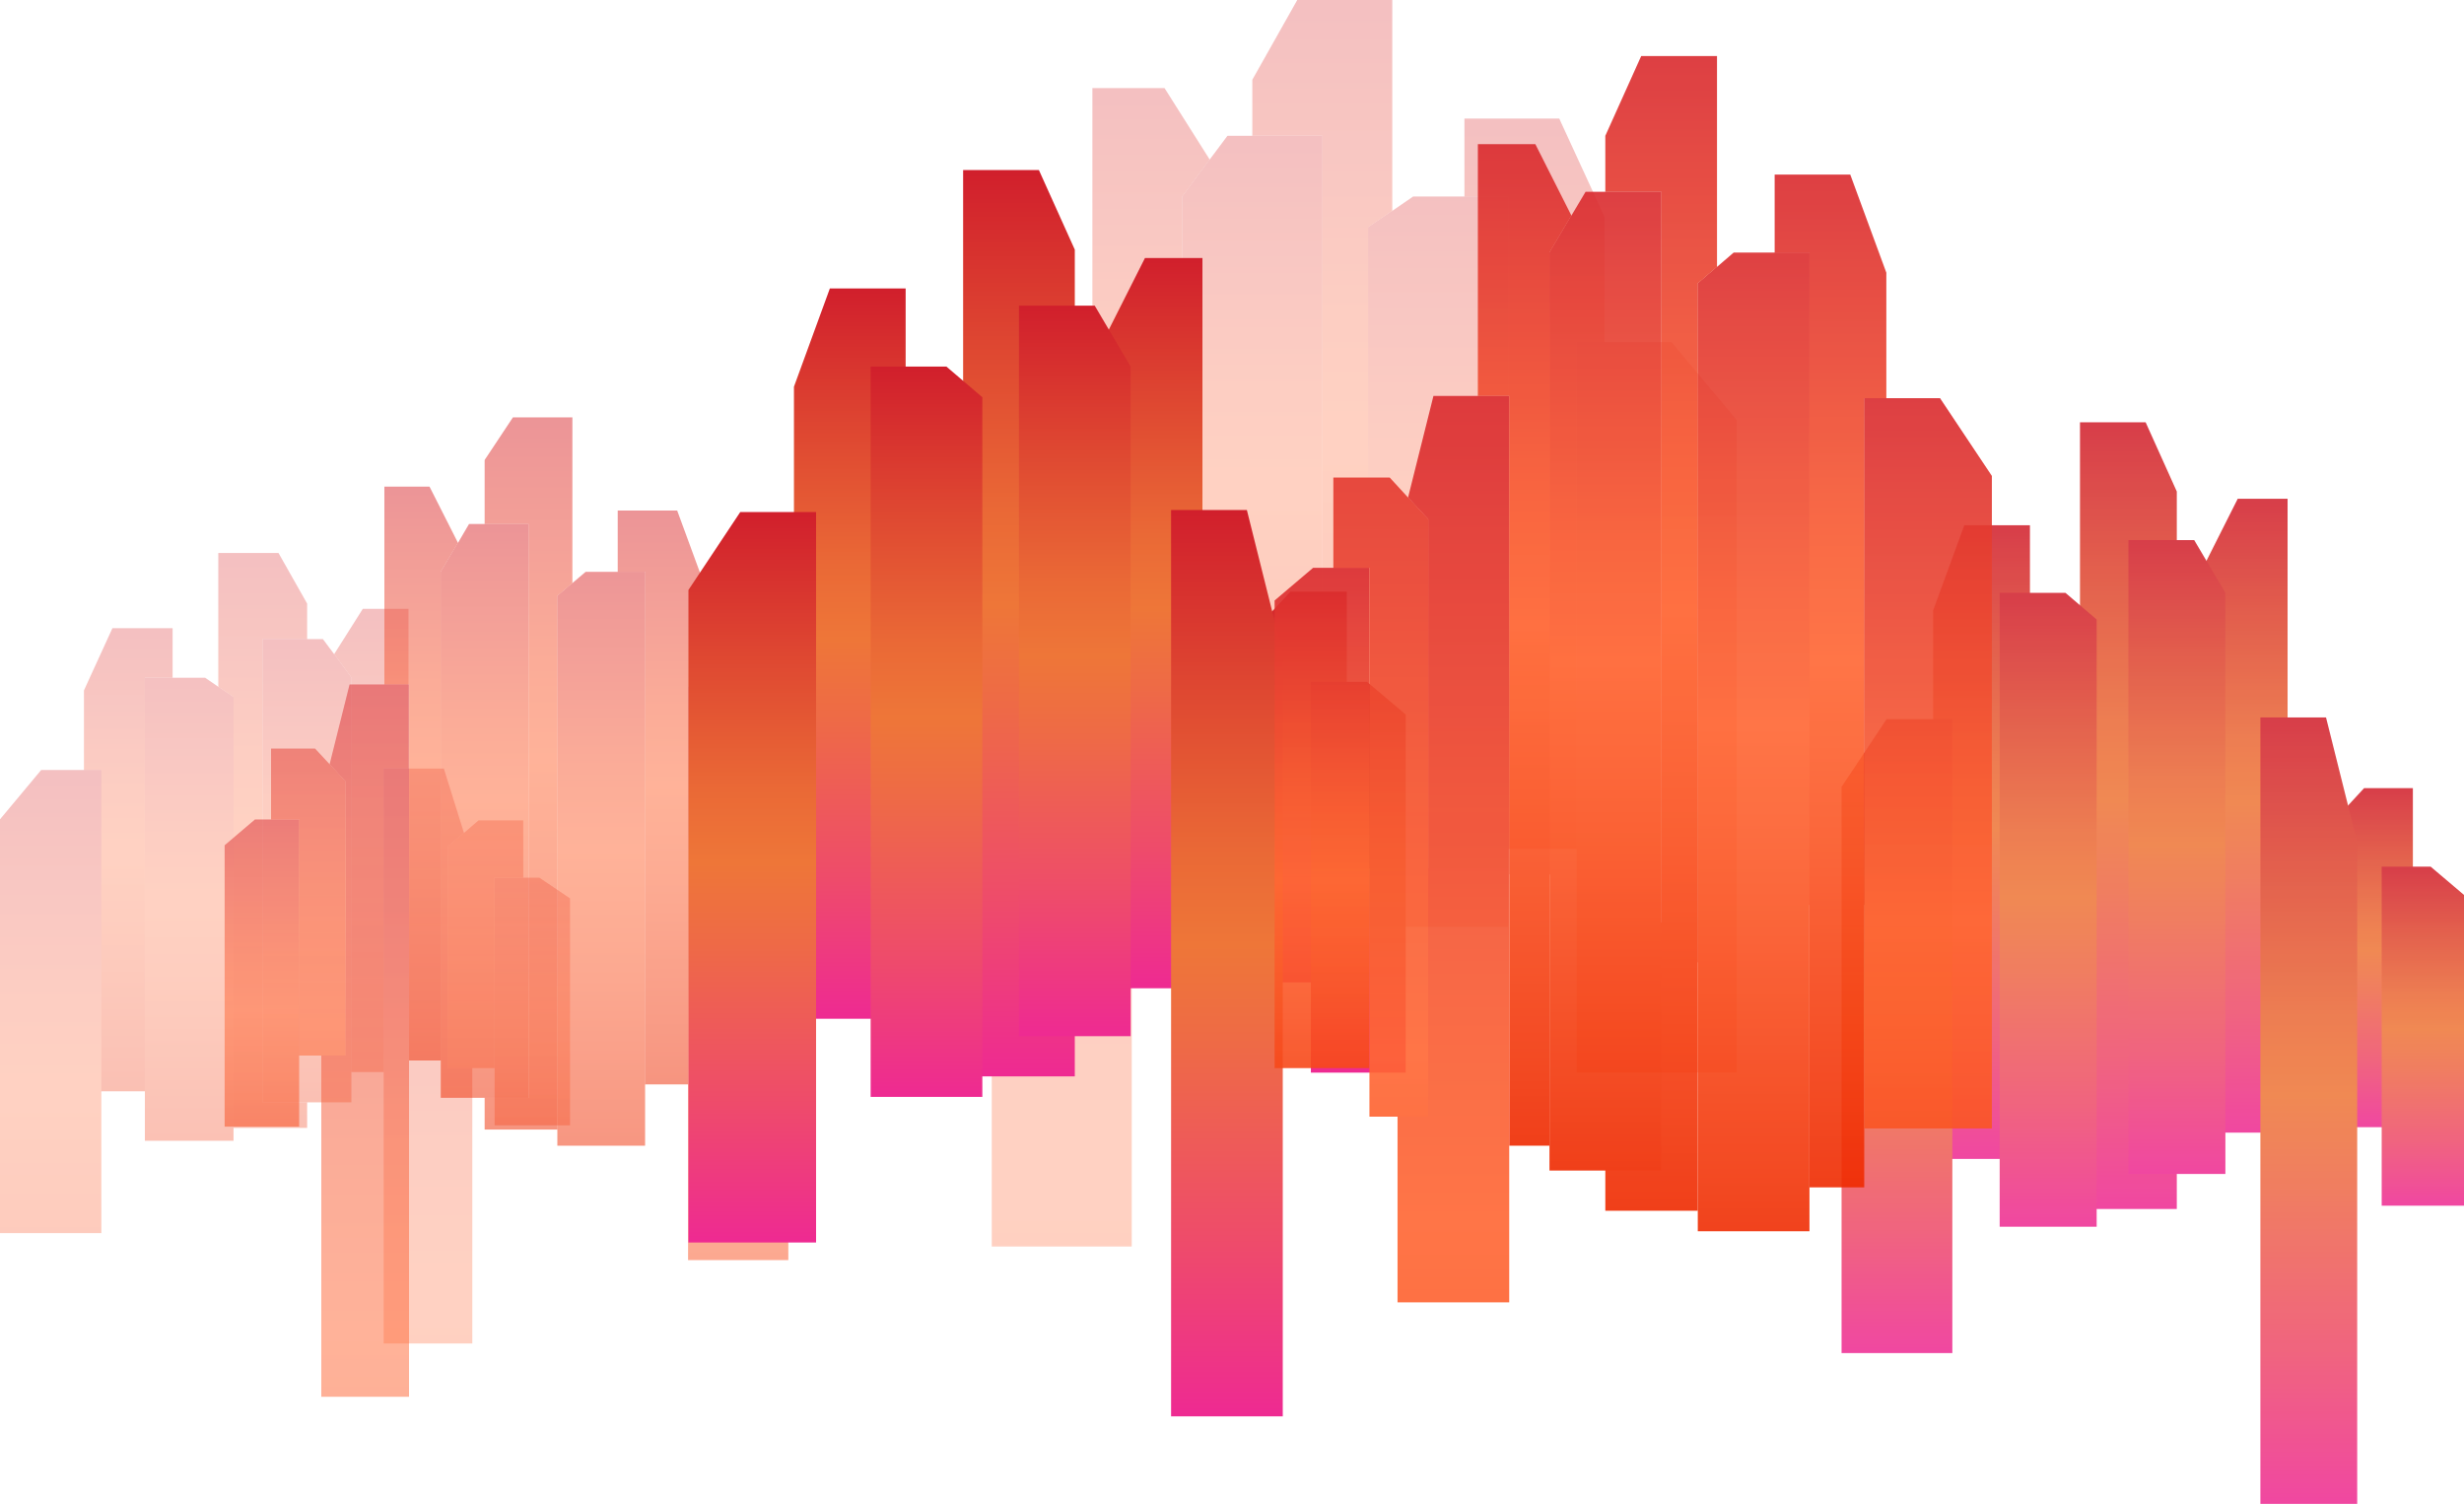 <?xml version="1.0" encoding="utf-8"?>
<!-- Generator: Adobe Illustrator 22.1.0, SVG Export Plug-In . SVG Version: 6.00 Build 0)  -->
<svg version="1.1" id="Layer_1" xmlns="http://www.w3.org/2000/svg" xmlns:xlink="http://www.w3.org/1999/xlink" x="0px" y="0px"
	 viewBox="0 0 1359 829.5" style="enable-background:new 0 0 1359 829.5;" xml:space="preserve">
<style type="text/css">
	.st0{opacity:0.86;}
	.st1{fill:url(#SVGID_1_);}
	.st2{fill:url(#SVGID_2_);}
	.st3{fill:url(#SVGID_3_);}
	.st4{fill:url(#SVGID_4_);}
	.st5{fill:url(#SVGID_5_);}
	.st6{fill:url(#SVGID_6_);}
	.st7{fill:url(#SVGID_7_);}
	.st8{fill:url(#SVGID_8_);}
	.st9{fill:url(#SVGID_9_);}
	.st10{opacity:0.3;}
	.st11{fill:url(#SVGID_10_);}
	.st12{fill:url(#SVGID_11_);}
	.st13{fill:url(#SVGID_12_);}
	.st14{fill:url(#SVGID_13_);}
	.st15{fill:url(#SVGID_14_);}
	.st16{fill:url(#SVGID_15_);}
	.st17{fill:url(#SVGID_16_);}
	.st18{fill:url(#SVGID_17_);}
	.st19{fill:url(#SVGID_18_);}
	.st20{fill:url(#SVGID_19_);}
	.st21{fill:url(#SVGID_20_);}
	.st22{fill:url(#SVGID_21_);}
	.st23{fill:url(#SVGID_22_);}
	.st24{fill:url(#SVGID_23_);}
	.st25{fill:url(#SVGID_24_);}
	.st26{fill:url(#SVGID_25_);}
	.st27{fill:url(#SVGID_26_);}
	.st28{fill:url(#SVGID_27_);}
	.st29{fill:url(#SVGID_28_);}
	.st30{fill:url(#SVGID_29_);}
	.st31{fill:url(#SVGID_30_);}
	.st32{fill:url(#SVGID_31_);}
	.st33{fill:url(#SVGID_32_);}
	.st34{fill:url(#SVGID_33_);}
	.st35{fill:url(#SVGID_34_);}
	.st36{fill:url(#SVGID_35_);}
	.st37{fill:url(#SVGID_36_);}
	.st38{fill:url(#SVGID_37_);}
	.st39{fill:url(#SVGID_38_);}
	.st40{fill:url(#SVGID_39_);}
	.st41{fill:url(#SVGID_40_);}
	.st42{fill:url(#SVGID_41_);}
	.st43{fill:url(#SVGID_42_);}
	.st44{fill:url(#SVGID_43_);}
	.st45{opacity:0.5;}
	.st46{fill:url(#SVGID_44_);}
	.st47{fill:url(#SVGID_45_);}
	.st48{fill:url(#SVGID_46_);}
	.st49{fill:url(#SVGID_47_);}
	.st50{fill:url(#SVGID_48_);}
	.st51{fill:url(#SVGID_49_);}
	.st52{fill:url(#SVGID_50_);}
	.st53{fill:url(#SVGID_51_);}
	.st54{fill:url(#SVGID_52_);}
	.st55{fill:url(#SVGID_53_);}
	.st56{fill:url(#SVGID_54_);}
	.st57{fill:url(#SVGID_55_);}
	.st58{fill:url(#SVGID_56_);}
	.st59{fill:url(#SVGID_57_);}
	.st60{fill:url(#SVGID_58_);}
	.st61{fill:url(#SVGID_59_);}
	.st62{fill:url(#SVGID_60_);}
	.st63{fill:url(#SVGID_61_);}
	.st64{fill:url(#SVGID_62_);}
	.st65{fill:url(#SVGID_63_);}
	.st66{fill:url(#SVGID_64_);}
	.st67{fill:url(#SVGID_65_);}
	.st68{fill:url(#SVGID_66_);}
	.st69{fill:url(#SVGID_67_);}
	.st70{fill:url(#SVGID_68_);}
	.st71{fill:url(#SVGID_69_);}
	.st72{opacity:0.9;}
	.st73{fill:url(#SVGID_70_);}
	.st74{fill:url(#SVGID_71_);}
	.st75{fill:url(#SVGID_72_);}
	.st76{fill:url(#SVGID_73_);}
	.st77{fill:url(#SVGID_74_);}
	.st78{fill:url(#SVGID_75_);}
	.st79{fill:url(#SVGID_76_);}
	.st80{fill:url(#SVGID_77_);}
	.st81{fill:url(#SVGID_78_);}
	.st82{fill:url(#SVGID_79_);}
	.st83{fill:url(#SVGID_80_);}
	.st84{fill:url(#SVGID_81_);}
	.st85{fill:url(#SVGID_82_);}
	.st86{fill:url(#SVGID_83_);}
	.st87{fill:url(#SVGID_84_);}
	.st88{fill:url(#SVGID_85_);}
	.st89{fill:url(#SVGID_86_);}
</style>
<title>Asset 28</title>
<g id="Layer_2_1_">
	<g id="BACK_MED">
		<g class="st0">
			
				<linearGradient id="SVGID_1_" gradientUnits="userSpaceOnUse" x1="274.315" y1="236.346" x2="274.315" y2="585.916" gradientTransform="matrix(-1 0 0 1 1367.22 53.324)">
				<stop  offset="0" style="stop-color:#D11F2C"/>
				<stop  offset="0.19" style="stop-color:#DE4631"/>
				<stop  offset="0.38" style="stop-color:#EA6936"/>
				<stop  offset="0.48" style="stop-color:#EE7638"/>
				<stop  offset="0.59" style="stop-color:#EE6A46"/>
				<stop  offset="0.81" style="stop-color:#EE4B6B"/>
				<stop  offset="1" style="stop-color:#EE2A92"/>
			</linearGradient>
			<polygon class="st1" points="1066.2,336.7 1066.2,639.2 1119.6,639.2 1119.6,289.7 1083.4,289.7 			"/>
			
				<linearGradient id="SVGID_2_" gradientUnits="userSpaceOnUse" x1="128.7" y1="221.766" x2="128.7" y2="571.336" gradientTransform="matrix(-1 0 0 1 1367.22 53.324)">
				<stop  offset="0" style="stop-color:#D11F2C"/>
				<stop  offset="0.19" style="stop-color:#DE4631"/>
				<stop  offset="0.38" style="stop-color:#EA6936"/>
				<stop  offset="0.48" style="stop-color:#EE7638"/>
				<stop  offset="0.59" style="stop-color:#EE6A46"/>
				<stop  offset="0.81" style="stop-color:#EE4B6B"/>
				<stop  offset="1" style="stop-color:#EE2A92"/>
			</linearGradient>
			<polygon class="st2" points="1215.4,312.4 1215.4,624.7 1261.7,624.7 1261.7,275.1 1234.2,275.1 			"/>
			
				<linearGradient id="SVGID_3_" gradientUnits="userSpaceOnUse" x1="-4626.2" y1="179.626" x2="-4626.2" y2="613.476" gradientTransform="matrix(1 0 0 1 5800.11 53.324)">
				<stop  offset="0" style="stop-color:#D11F2C"/>
				<stop  offset="0.19" style="stop-color:#DE4631"/>
				<stop  offset="0.38" style="stop-color:#EA6936"/>
				<stop  offset="0.48" style="stop-color:#EE7638"/>
				<stop  offset="0.59" style="stop-color:#EE6A46"/>
				<stop  offset="0.81" style="stop-color:#EE4B6B"/>
				<stop  offset="1" style="stop-color:#EE2A92"/>
			</linearGradient>
			<polygon class="st3" points="1200.6,271.1 1200.6,666.8 1147.2,666.8 1147.2,232.9 1183.4,232.9 			"/>
			
				<linearGradient id="SVGID_4_" gradientUnits="userSpaceOnUse" x1="59.1" y1="381.406" x2="59.1" y2="568.416" gradientTransform="matrix(-1 0 0 1 1367.22 53.324)">
				<stop  offset="0" style="stop-color:#D11F2C"/>
				<stop  offset="0.19" style="stop-color:#DE4631"/>
				<stop  offset="0.38" style="stop-color:#EA6936"/>
				<stop  offset="0.48" style="stop-color:#EE7638"/>
				<stop  offset="0.59" style="stop-color:#EE6A46"/>
				<stop  offset="0.81" style="stop-color:#EE4B6B"/>
				<stop  offset="1" style="stop-color:#EE2A92"/>
			</linearGradient>
			<polygon class="st4" points="1285.4,454.7 1285.4,621.7 1330.8,621.7 1330.8,434.7 1303.9,434.7 			"/>
			
				<linearGradient id="SVGID_5_" gradientUnits="userSpaceOnUse" x1="-5258.565" y1="424.646" x2="-5258.565" y2="611.666" gradientTransform="matrix(1 0 0 1 6594.86 53.324)">
				<stop  offset="0" style="stop-color:#D11F2C"/>
				<stop  offset="0.19" style="stop-color:#DE4631"/>
				<stop  offset="0.38" style="stop-color:#EA6936"/>
				<stop  offset="0.48" style="stop-color:#EE7638"/>
				<stop  offset="0.59" style="stop-color:#EE6A46"/>
				<stop  offset="0.81" style="stop-color:#EE4B6B"/>
				<stop  offset="1" style="stop-color:#EE2A92"/>
			</linearGradient>
			<polygon class="st5" points="1359,493.6 1359,665 1313.6,665 1313.6,478 1340.6,478 			"/>
			
				<linearGradient id="SVGID_6_" gradientUnits="userSpaceOnUse" x1="-4670.455" y1="273.716" x2="-4670.455" y2="623.276" gradientTransform="matrix(1 0 0 1 5800.11 53.324)">
				<stop  offset="0" style="stop-color:#D11F2C"/>
				<stop  offset="0.19" style="stop-color:#DE4631"/>
				<stop  offset="0.38" style="stop-color:#EA6936"/>
				<stop  offset="0.48" style="stop-color:#EE7638"/>
				<stop  offset="0.59" style="stop-color:#EE6A46"/>
				<stop  offset="0.81" style="stop-color:#EE4B6B"/>
				<stop  offset="1" style="stop-color:#EE2A92"/>
			</linearGradient>
			<polygon class="st6" points="1156.4,341.7 1156.4,676.6 1102.9,676.6 1102.9,327 1139.2,327 			"/>
			
				<linearGradient id="SVGID_7_" gradientUnits="userSpaceOnUse" x1="-4599.475" y1="244.616" x2="-4599.475" y2="594.186" gradientTransform="matrix(1 0 0 1 5800.11 53.324)">
				<stop  offset="0" style="stop-color:#D11F2C"/>
				<stop  offset="0.19" style="stop-color:#DE4631"/>
				<stop  offset="0.38" style="stop-color:#EA6936"/>
				<stop  offset="0.48" style="stop-color:#EE7638"/>
				<stop  offset="0.59" style="stop-color:#EE6A46"/>
				<stop  offset="0.81" style="stop-color:#EE4B6B"/>
				<stop  offset="1" style="stop-color:#EE2A92"/>
			</linearGradient>
			<polygon class="st7" points="1227.4,327 1227.4,647.5 1173.9,647.5 1173.9,297.9 1210.2,297.9 			"/>
			
				<linearGradient id="SVGID_8_" gradientUnits="userSpaceOnUse" x1="-4526.7" y1="342.366" x2="-4526.7" y2="776.216" gradientTransform="matrix(1 0 0 1 5800.11 53.324)">
				<stop  offset="0" style="stop-color:#D11F2C"/>
				<stop  offset="0.19" style="stop-color:#DE4631"/>
				<stop  offset="0.38" style="stop-color:#EA6936"/>
				<stop  offset="0.48" style="stop-color:#EE7638"/>
				<stop  offset="0.59" style="stop-color:#EE6A46"/>
				<stop  offset="0.81" style="stop-color:#EE4B6B"/>
				<stop  offset="1" style="stop-color:#EE2A92"/>
			</linearGradient>
			<polygon class="st8" points="1300.1,464.5 1300.1,829.5 1246.7,829.5 1246.7,395.7 1282.9,395.7 			"/>
			
				<linearGradient id="SVGID_9_" gradientUnits="userSpaceOnUse" x1="321.005" y1="343.376" x2="321.005" y2="692.936" gradientTransform="matrix(-1 0 0 1 1367.22 53.324)">
				<stop  offset="0" style="stop-color:#D11F2C"/>
				<stop  offset="0.19" style="stop-color:#DE4631"/>
				<stop  offset="0.38" style="stop-color:#EA6936"/>
				<stop  offset="0.48" style="stop-color:#EE7638"/>
				<stop  offset="0.59" style="stop-color:#EE6A46"/>
				<stop  offset="0.81" style="stop-color:#EE4B6B"/>
				<stop  offset="1" style="stop-color:#EE2A92"/>
			</linearGradient>
			<polygon class="st9" points="1015.7,434 1015.7,746.3 1076.8,746.3 1076.8,396.7 1040.5,396.7 			"/>
		</g>
		<g class="st10">
			
				<linearGradient id="SVGID_10_" gradientUnits="userSpaceOnUse" x1="-259.26" y1="293.136" x2="-259.26" y2="548.596" gradientTransform="matrix(-1 0 0 1 -188.54 53.324)">
				<stop  offset="0" style="stop-color:#D92A2F"/>
				<stop  offset="8.000000e-02" style="stop-color:#E13630"/>
				<stop  offset="0.34" style="stop-color:#F75932"/>
				<stop  offset="0.48" style="stop-color:#FF6633"/>
				<stop  offset="0.64" style="stop-color:#FB5827"/>
				<stop  offset="0.94" style="stop-color:#F13308"/>
				<stop  offset="1" style="stop-color:#EE2A00"/>
			</linearGradient>
			<polygon class="st11" points="95.2,373.8 95.2,346.5 62,346.5 46.3,380.8 46.3,424.7 55.9,424.7 55.9,601.9 79.9,601.9 
				79.9,373.8 			"/>
			
				<linearGradient id="SVGID_11_" gradientUnits="userSpaceOnUse" x1="-393.31" y1="282.486" x2="-393.31" y2="537.936" gradientTransform="matrix(-1 0 0 1 -188.54 53.324)">
				<stop  offset="0" style="stop-color:#D92A2F"/>
				<stop  offset="8.000000e-02" style="stop-color:#E13630"/>
				<stop  offset="0.34" style="stop-color:#F75932"/>
				<stop  offset="0.48" style="stop-color:#FF6633"/>
				<stop  offset="0.64" style="stop-color:#FB5827"/>
				<stop  offset="0.94" style="stop-color:#F13308"/>
				<stop  offset="1" style="stop-color:#EE2A00"/>
			</linearGradient>
			<polygon class="st12" points="225.3,423.9 225.3,335.8 200.1,335.8 184.3,360.8 193.8,373.8 193.8,591.3 211.6,591.3 
				211.6,423.9 			"/>
			
				<linearGradient id="SVGID_12_" gradientUnits="userSpaceOnUse" x1="-4099.45" y1="251.686" x2="-4099.45" y2="568.736" gradientTransform="matrix(1 0 0 1 4244.35 53.324)">
				<stop  offset="0" style="stop-color:#D92A2F"/>
				<stop  offset="8.000000e-02" style="stop-color:#E13630"/>
				<stop  offset="0.34" style="stop-color:#F75932"/>
				<stop  offset="0.48" style="stop-color:#FF6633"/>
				<stop  offset="0.64" style="stop-color:#FB5827"/>
				<stop  offset="0.94" style="stop-color:#F13308"/>
				<stop  offset="1" style="stop-color:#EE2A00"/>
			</linearGradient>
			<polygon class="st13" points="144.9,352.5 169.4,352.5 169.4,332.9 153.6,305 120.4,305 120.4,378.8 128.8,384.5 128.8,622.1 
				169.4,622.1 169.4,608 144.9,608 			"/>
			
				<linearGradient id="SVGID_13_" gradientUnits="userSpaceOnUse" x1="-469.245" y1="399.136" x2="-469.245" y2="535.806" gradientTransform="matrix(-1 0 0 1 -188.54 53.324)">
				<stop  offset="0" style="stop-color:#D92A2F"/>
				<stop  offset="8.000000e-02" style="stop-color:#E13630"/>
				<stop  offset="0.34" style="stop-color:#F75932"/>
				<stop  offset="0.48" style="stop-color:#FF6633"/>
				<stop  offset="0.64" style="stop-color:#FB5827"/>
				<stop  offset="0.94" style="stop-color:#F13308"/>
				<stop  offset="1" style="stop-color:#EE2A00"/>
			</linearGradient>
			<rect x="272.8" y="484.1" class="st14" width="15.8" height="105.1"/>
			
				<linearGradient id="SVGID_14_" gradientUnits="userSpaceOnUse" x1="1849.365" y1="343.206" x2="1849.365" y2="165.436" gradientTransform="matrix(1 0 0 -1 -1555.76 827.276)">
				<stop  offset="0" style="stop-color:#D92A2F"/>
				<stop  offset="8.000000e-02" style="stop-color:#E13630"/>
				<stop  offset="0.34" style="stop-color:#F75932"/>
				<stop  offset="0.48" style="stop-color:#FF6633"/>
				<stop  offset="0.64" style="stop-color:#FB5827"/>
				<stop  offset="0.94" style="stop-color:#F13308"/>
				<stop  offset="1" style="stop-color:#EE2A00"/>
			</linearGradient>
			<polygon class="st15" points="297.5,484.1 288.6,484.1 272.8,484.1 272.8,589.1 272.8,620.7 314.4,620.7 314.4,495.5 			"/>
			
				<linearGradient id="SVGID_15_" gradientUnits="userSpaceOnUse" x1="-276.085" y1="293.136" x2="-276.085" y2="548.596" gradientTransform="matrix(-1 0 0 1 -188.54 53.324)">
				<stop  offset="0" style="stop-color:#D92A2F"/>
				<stop  offset="8.000000e-02" style="stop-color:#E13630"/>
				<stop  offset="0.34" style="stop-color:#F75932"/>
				<stop  offset="0.48" style="stop-color:#FF6633"/>
				<stop  offset="0.64" style="stop-color:#FB5827"/>
				<stop  offset="0.94" style="stop-color:#F13308"/>
				<stop  offset="1" style="stop-color:#EE2A00"/>
			</linearGradient>
			<rect x="79.9" y="373.8" class="st16" width="15.3" height="228.1"/>
			
				<linearGradient id="SVGID_16_" gradientUnits="userSpaceOnUse" x1="-4119.715" y1="251.686" x2="-4119.715" y2="568.736" gradientTransform="matrix(1 0 0 1 4244.35 53.324)">
				<stop  offset="0" style="stop-color:#D92A2F"/>
				<stop  offset="8.000000e-02" style="stop-color:#E13630"/>
				<stop  offset="0.34" style="stop-color:#F75932"/>
				<stop  offset="0.48" style="stop-color:#FF6633"/>
				<stop  offset="0.64" style="stop-color:#FB5827"/>
				<stop  offset="0.94" style="stop-color:#F13308"/>
				<stop  offset="1" style="stop-color:#EE2A00"/>
			</linearGradient>
			<polygon class="st17" points="120.4,378.8 120.4,622.1 128.8,622.1 128.8,384.5 			"/>
			
				<linearGradient id="SVGID_17_" gradientUnits="userSpaceOnUse" x1="1660.13" y1="458.756" x2="1660.13" y2="190.536" gradientTransform="matrix(1 0 0 -1 -1555.76 827.276)">
				<stop  offset="0" style="stop-color:#D92A2F"/>
				<stop  offset="8.000000e-02" style="stop-color:#E13630"/>
				<stop  offset="0.34" style="stop-color:#F75932"/>
				<stop  offset="0.48" style="stop-color:#FF6633"/>
				<stop  offset="0.64" style="stop-color:#FB5827"/>
				<stop  offset="0.94" style="stop-color:#F13308"/>
				<stop  offset="1" style="stop-color:#EE2A00"/>
			</linearGradient>
			<polygon class="st18" points="120.4,378.8 113.1,373.8 95.2,373.8 79.9,373.8 79.9,601.9 79.9,629.2 128.8,629.2 128.8,622.1 
				128.8,384.5 			"/>
			
				<linearGradient id="SVGID_18_" gradientUnits="userSpaceOnUse" x1="-376.885" y1="282.486" x2="-376.885" y2="537.936" gradientTransform="matrix(-1 0 0 1 -188.54 53.324)">
				<stop  offset="0" style="stop-color:#D92A2F"/>
				<stop  offset="8.000000e-02" style="stop-color:#E13630"/>
				<stop  offset="0.34" style="stop-color:#F75932"/>
				<stop  offset="0.48" style="stop-color:#FF6633"/>
				<stop  offset="0.64" style="stop-color:#FB5827"/>
				<stop  offset="0.94" style="stop-color:#F13308"/>
				<stop  offset="1" style="stop-color:#EE2A00"/>
			</linearGradient>
			<polygon class="st19" points="184.3,360.8 182.9,363 182.9,591.3 193.8,591.3 193.8,373.8 			"/>
			
				<linearGradient id="SVGID_19_" gradientUnits="userSpaceOnUse" x1="-4087.215" y1="251.686" x2="-4087.215" y2="568.736" gradientTransform="matrix(1 0 0 1 4244.35 53.324)">
				<stop  offset="0" style="stop-color:#D92A2F"/>
				<stop  offset="8.000000e-02" style="stop-color:#E13630"/>
				<stop  offset="0.34" style="stop-color:#F75932"/>
				<stop  offset="0.48" style="stop-color:#FF6633"/>
				<stop  offset="0.64" style="stop-color:#FB5827"/>
				<stop  offset="0.94" style="stop-color:#F13308"/>
				<stop  offset="1" style="stop-color:#EE2A00"/>
			</linearGradient>
			<rect x="144.9" y="352.5" class="st20" width="24.5" height="255.5"/>
			
				<linearGradient id="SVGID_20_" gradientUnits="userSpaceOnUse" x1="1725.13" y1="474.766" x2="1725.13" y2="219.316" gradientTransform="matrix(1 0 0 -1 -1555.76 827.276)">
				<stop  offset="0" style="stop-color:#D92A2F"/>
				<stop  offset="8.000000e-02" style="stop-color:#E13630"/>
				<stop  offset="0.34" style="stop-color:#F75932"/>
				<stop  offset="0.48" style="stop-color:#FF6633"/>
				<stop  offset="0.64" style="stop-color:#FB5827"/>
				<stop  offset="0.94" style="stop-color:#F13308"/>
				<stop  offset="1" style="stop-color:#EE2A00"/>
			</linearGradient>
			<polygon class="st21" points="184.3,360.8 178.1,352.5 169.4,352.5 144.9,352.5 144.9,608 169.4,608 193.8,608 193.8,591.3 
				193.8,373.8 			"/>
			
				<linearGradient id="SVGID_21_" gradientUnits="userSpaceOnUse" x1="-406.955" y1="282.486" x2="-406.955" y2="537.936" gradientTransform="matrix(-1 0 0 1 -188.54 53.324)">
				<stop  offset="0" style="stop-color:#D92A2F"/>
				<stop  offset="8.000000e-02" style="stop-color:#E13630"/>
				<stop  offset="0.34" style="stop-color:#F75932"/>
				<stop  offset="0.48" style="stop-color:#FF6633"/>
				<stop  offset="0.64" style="stop-color:#FB5827"/>
				<stop  offset="0.94" style="stop-color:#F13308"/>
				<stop  offset="1" style="stop-color:#EE2A00"/>
			</linearGradient>
			<rect x="211.6" y="423.9" class="st22" width="13.7" height="167.3"/>
			
				<linearGradient id="SVGID_22_" gradientUnits="userSpaceOnUse" x1="1791.78" y1="403.336" x2="1791.78" y2="-197.394" gradientTransform="matrix(1 0 0 -1 -1555.76 827.276)">
				<stop  offset="0" style="stop-color:#D92A2F"/>
				<stop  offset="8.000000e-02" style="stop-color:#E13630"/>
				<stop  offset="0.34" style="stop-color:#F75932"/>
				<stop  offset="0.48" style="stop-color:#FF6633"/>
				<stop  offset="0.64" style="stop-color:#FB5827"/>
				<stop  offset="0.94" style="stop-color:#F13308"/>
				<stop  offset="1" style="stop-color:#EE2A00"/>
			</linearGradient>
			<polygon class="st23" points="247,589.1 247,467 255.9,459.4 244.8,423.9 225.3,423.9 211.6,423.9 211.6,591.3 211.6,741 
				260.5,741 260.5,589.1 			"/>
			
				<linearGradient id="SVGID_23_" gradientUnits="userSpaceOnUse" x1="-442.3" y1="399.136" x2="-442.3" y2="535.806" gradientTransform="matrix(-1 0 0 1 -188.54 53.324)">
				<stop  offset="0" style="stop-color:#D92A2F"/>
				<stop  offset="8.000000e-02" style="stop-color:#E13630"/>
				<stop  offset="0.34" style="stop-color:#F75932"/>
				<stop  offset="0.48" style="stop-color:#FF6633"/>
				<stop  offset="0.64" style="stop-color:#FB5827"/>
				<stop  offset="0.94" style="stop-color:#F13308"/>
				<stop  offset="1" style="stop-color:#EE2A00"/>
			</linearGradient>
			<polygon class="st24" points="255.9,459.4 247,467 247,589.1 260.5,589.1 260.5,474.2 			"/>
			
				<linearGradient id="SVGID_24_" gradientUnits="userSpaceOnUse" x1="1823.565" y1="412.186" x2="1823.565" y2="78.156" gradientTransform="matrix(1 0 0 -1 -1555.76 827.276)">
				<stop  offset="0" style="stop-color:#D92A2F"/>
				<stop  offset="8.000000e-02" style="stop-color:#E13630"/>
				<stop  offset="0.34" style="stop-color:#F75932"/>
				<stop  offset="0.48" style="stop-color:#FF6633"/>
				<stop  offset="0.64" style="stop-color:#FB5827"/>
				<stop  offset="0.94" style="stop-color:#F13308"/>
				<stop  offset="1" style="stop-color:#EE2A00"/>
			</linearGradient>
			<polygon class="st25" points="263.9,452.5 255.9,459.4 247,467 247,589.1 260.5,589.1 272.8,589.1 272.8,484.1 288.6,484.1 
				288.6,452.5 			"/>
			
				<linearGradient id="SVGID_25_" gradientUnits="userSpaceOnUse" x1="-239.63" y1="293.136" x2="-239.63" y2="548.596" gradientTransform="matrix(-1 0 0 1 -188.54 53.324)">
				<stop  offset="0" style="stop-color:#D92A2F"/>
				<stop  offset="8.000000e-02" style="stop-color:#E13630"/>
				<stop  offset="0.34" style="stop-color:#F75932"/>
				<stop  offset="0.48" style="stop-color:#FF6633"/>
				<stop  offset="0.64" style="stop-color:#FB5827"/>
				<stop  offset="0.94" style="stop-color:#F13308"/>
				<stop  offset="1" style="stop-color:#EE2A00"/>
			</linearGradient>
			<rect x="46.3" y="424.7" class="st26" width="9.7" height="177.3"/>
			
				<linearGradient id="SVGID_26_" gradientUnits="userSpaceOnUse" x1="1583.725" y1="402.606" x2="1583.725" y2="34.436" gradientTransform="matrix(1 0 0 -1 -1555.76 827.276)">
				<stop  offset="0" style="stop-color:#D92A2F"/>
				<stop  offset="8.000000e-02" style="stop-color:#E13630"/>
				<stop  offset="0.34" style="stop-color:#F75932"/>
				<stop  offset="0.48" style="stop-color:#FF6633"/>
				<stop  offset="0.64" style="stop-color:#FB5827"/>
				<stop  offset="0.94" style="stop-color:#F13308"/>
				<stop  offset="1" style="stop-color:#EE2A00"/>
			</linearGradient>
			<polygon class="st27" points="46.3,424.7 22.7,424.7 0,451.9 0,680.1 55.9,680.1 55.9,601.9 55.9,424.7 			"/>
		</g>
		<g class="st10">
			
				<linearGradient id="SVGID_27_" gradientUnits="userSpaceOnUse" x1="-113.06" y1="12.036" x2="-113.06" y2="414.846" gradientTransform="matrix(1 0 0 1 959.33 53.324)">
				<stop  offset="0" style="stop-color:#D92A2F"/>
				<stop  offset="8.000000e-02" style="stop-color:#E13630"/>
				<stop  offset="0.34" style="stop-color:#F75932"/>
				<stop  offset="0.48" style="stop-color:#FF6633"/>
				<stop  offset="0.64" style="stop-color:#FB5827"/>
				<stop  offset="0.94" style="stop-color:#F13308"/>
				<stop  offset="1" style="stop-color:#EE2A00"/>
			</linearGradient>
			<polygon class="st28" points="807.7,108.4 807.7,65.4 860,65.4 884.9,119.5 884.9,188.7 869.6,188.7 869.6,468.2 831.8,468.2 
				831.8,108.4 			"/>
			
				<linearGradient id="SVGID_28_" gradientUnits="userSpaceOnUse" x1="-324.44" y1="-4.764" x2="-324.44" y2="398.046" gradientTransform="matrix(1 0 0 1 959.33 53.324)">
				<stop  offset="0" style="stop-color:#D92A2F"/>
				<stop  offset="8.000000e-02" style="stop-color:#E13630"/>
				<stop  offset="0.34" style="stop-color:#F75932"/>
				<stop  offset="0.48" style="stop-color:#FF6633"/>
				<stop  offset="0.64" style="stop-color:#FB5827"/>
				<stop  offset="0.94" style="stop-color:#F13308"/>
				<stop  offset="1" style="stop-color:#EE2A00"/>
			</linearGradient>
			<polygon class="st29" points="602.5,187.5 602.5,48.6 642.3,48.6 667.2,88 652.1,108.4 652.1,451.4 624.2,451.4 624.2,187.5 			
				"/>
			
				<linearGradient id="SVGID_29_" gradientUnits="userSpaceOnUse" x1="-4202.855" y1="-53.324" x2="-4202.855" y2="446.606" gradientTransform="matrix(-1 0 0 1 -3473.56 53.324)">
				<stop  offset="0" style="stop-color:#D92A2F"/>
				<stop  offset="8.000000e-02" style="stop-color:#E13630"/>
				<stop  offset="0.34" style="stop-color:#F75932"/>
				<stop  offset="0.48" style="stop-color:#FF6633"/>
				<stop  offset="0.64" style="stop-color:#FB5827"/>
				<stop  offset="0.94" style="stop-color:#F13308"/>
				<stop  offset="1" style="stop-color:#EE2A00"/>
			</linearGradient>
			<polygon class="st30" points="729.3,74.9 690.7,74.9 690.7,44 715.5,0 767.9,0 767.9,116.3 754.6,125.3 754.6,499.9 690.7,499.9 
				690.7,477.7 729.3,477.7 			"/>
			
				<linearGradient id="SVGID_30_" gradientUnits="userSpaceOnUse" x1="-444.17" y1="179.176" x2="-444.17" y2="394.676" gradientTransform="matrix(1 0 0 1 959.33 53.324)">
				<stop  offset="0" style="stop-color:#D92A2F"/>
				<stop  offset="8.000000e-02" style="stop-color:#E13630"/>
				<stop  offset="0.34" style="stop-color:#F75932"/>
				<stop  offset="0.48" style="stop-color:#FF6633"/>
				<stop  offset="0.64" style="stop-color:#FB5827"/>
				<stop  offset="0.94" style="stop-color:#F13308"/>
				<stop  offset="1" style="stop-color:#EE2A00"/>
			</linearGradient>
			<rect x="502.7" y="282.3" class="st31" width="24.8" height="165.7"/>
			
				<linearGradient id="SVGID_31_" gradientUnits="userSpaceOnUse" x1="1831.73" y1="544.936" x2="1831.73" y2="264.616" gradientTransform="matrix(-1 0 0 -1 2326.55 827.276)">
				<stop  offset="0" style="stop-color:#D92A2F"/>
				<stop  offset="8.000000e-02" style="stop-color:#E13630"/>
				<stop  offset="0.34" style="stop-color:#F75932"/>
				<stop  offset="0.48" style="stop-color:#FF6633"/>
				<stop  offset="0.64" style="stop-color:#FB5827"/>
				<stop  offset="0.94" style="stop-color:#F13308"/>
				<stop  offset="1" style="stop-color:#EE2A00"/>
			</linearGradient>
			<polygon class="st32" points="488.7,282.3 502.7,282.3 527.6,282.3 527.6,448 527.6,497.8 462.1,497.8 462.1,300.3 			"/>
			
				<linearGradient id="SVGID_32_" gradientUnits="userSpaceOnUse" x1="-139.595" y1="12.036" x2="-139.595" y2="414.846" gradientTransform="matrix(1 0 0 1 959.33 53.324)">
				<stop  offset="0" style="stop-color:#D92A2F"/>
				<stop  offset="8.000000e-02" style="stop-color:#E13630"/>
				<stop  offset="0.34" style="stop-color:#F75932"/>
				<stop  offset="0.48" style="stop-color:#FF6633"/>
				<stop  offset="0.64" style="stop-color:#FB5827"/>
				<stop  offset="0.94" style="stop-color:#F13308"/>
				<stop  offset="1" style="stop-color:#EE2A00"/>
			</linearGradient>
			<rect x="807.7" y="108.4" class="st33" width="24.1" height="359.8"/>
			
				<linearGradient id="SVGID_33_" gradientUnits="userSpaceOnUse" x1="-4234.81" y1="-53.324" x2="-4234.81" y2="446.606" gradientTransform="matrix(-1 0 0 1 -3473.56 53.324)">
				<stop  offset="0" style="stop-color:#D92A2F"/>
				<stop  offset="8.000000e-02" style="stop-color:#E13630"/>
				<stop  offset="0.34" style="stop-color:#F75932"/>
				<stop  offset="0.48" style="stop-color:#FF6633"/>
				<stop  offset="0.64" style="stop-color:#FB5827"/>
				<stop  offset="0.94" style="stop-color:#F13308"/>
				<stop  offset="1" style="stop-color:#EE2A00"/>
			</linearGradient>
			<polygon class="st34" points="767.9,116.3 767.9,499.9 754.6,499.9 754.6,125.3 			"/>
			
				<linearGradient id="SVGID_34_" gradientUnits="userSpaceOnUse" x1="1533.345" y1="727.146" x2="1533.345" y2="304.196" gradientTransform="matrix(-1 0 0 -1 2326.55 827.276)">
				<stop  offset="0" style="stop-color:#D92A2F"/>
				<stop  offset="8.000000e-02" style="stop-color:#E13630"/>
				<stop  offset="0.34" style="stop-color:#F75932"/>
				<stop  offset="0.48" style="stop-color:#FF6633"/>
				<stop  offset="0.64" style="stop-color:#FB5827"/>
				<stop  offset="0.94" style="stop-color:#F13308"/>
				<stop  offset="1" style="stop-color:#EE2A00"/>
			</linearGradient>
			<polygon class="st35" points="767.9,116.3 779.4,108.4 807.7,108.4 831.8,108.4 831.8,468.2 831.8,511.2 754.6,511.2 
				754.6,499.9 754.6,125.3 			"/>
			
				<linearGradient id="SVGID_35_" gradientUnits="userSpaceOnUse" x1="-298.545" y1="-4.764" x2="-298.545" y2="398.046" gradientTransform="matrix(1 0 0 1 959.33 53.324)">
				<stop  offset="0" style="stop-color:#D92A2F"/>
				<stop  offset="8.000000e-02" style="stop-color:#E13630"/>
				<stop  offset="0.34" style="stop-color:#F75932"/>
				<stop  offset="0.48" style="stop-color:#FF6633"/>
				<stop  offset="0.64" style="stop-color:#FB5827"/>
				<stop  offset="0.94" style="stop-color:#F13308"/>
				<stop  offset="1" style="stop-color:#EE2A00"/>
			</linearGradient>
			<polygon class="st36" points="667.2,88 669.5,91.5 669.5,451.4 652.1,451.4 652.1,108.4 			"/>
			
				<linearGradient id="SVGID_36_" gradientUnits="userSpaceOnUse" x1="-4183.565" y1="-53.324" x2="-4183.565" y2="446.606" gradientTransform="matrix(-1 0 0 1 -3473.56 53.324)">
				<stop  offset="0" style="stop-color:#D92A2F"/>
				<stop  offset="8.000000e-02" style="stop-color:#E13630"/>
				<stop  offset="0.34" style="stop-color:#F75932"/>
				<stop  offset="0.48" style="stop-color:#FF6633"/>
				<stop  offset="0.64" style="stop-color:#FB5827"/>
				<stop  offset="0.94" style="stop-color:#F13308"/>
				<stop  offset="1" style="stop-color:#EE2A00"/>
			</linearGradient>
			<rect x="690.7" y="74.9" class="st37" width="38.6" height="402.8"/>
			
				<linearGradient id="SVGID_37_" gradientUnits="userSpaceOnUse" x1="1635.84" y1="752.386" x2="1635.84" y2="349.586" gradientTransform="matrix(-1 0 0 -1 2326.55 827.276)">
				<stop  offset="0" style="stop-color:#D92A2F"/>
				<stop  offset="8.000000e-02" style="stop-color:#E13630"/>
				<stop  offset="0.34" style="stop-color:#F75932"/>
				<stop  offset="0.48" style="stop-color:#FF6633"/>
				<stop  offset="0.64" style="stop-color:#FB5827"/>
				<stop  offset="0.94" style="stop-color:#F13308"/>
				<stop  offset="1" style="stop-color:#EE2A00"/>
			</linearGradient>
			<polygon class="st38" points="667.2,88 677,74.9 690.7,74.9 729.3,74.9 729.3,477.7 690.7,477.7 652.1,477.7 652.1,451.4 
				652.1,108.4 			"/>
			
				<linearGradient id="SVGID_38_" gradientUnits="userSpaceOnUse" x1="-345.955" y1="-4.764" x2="-345.955" y2="398.046" gradientTransform="matrix(1 0 0 1 959.33 53.324)">
				<stop  offset="0" style="stop-color:#D92A2F"/>
				<stop  offset="8.000000e-02" style="stop-color:#E13630"/>
				<stop  offset="0.34" style="stop-color:#F75932"/>
				<stop  offset="0.48" style="stop-color:#FF6633"/>
				<stop  offset="0.64" style="stop-color:#FB5827"/>
				<stop  offset="0.94" style="stop-color:#F13308"/>
				<stop  offset="1" style="stop-color:#EE2A00"/>
			</linearGradient>
			<rect x="602.5" y="187.5" class="st39" width="21.7" height="263.8"/>
			
				<linearGradient id="SVGID_39_" gradientUnits="userSpaceOnUse" x1="1740.93" y1="639.756" x2="1740.93" y2="-307.494" gradientTransform="matrix(-1 0 0 -1 2326.55 827.276)">
				<stop  offset="0" style="stop-color:#D92A2F"/>
				<stop  offset="8.000000e-02" style="stop-color:#E13630"/>
				<stop  offset="0.34" style="stop-color:#F75932"/>
				<stop  offset="0.48" style="stop-color:#FF6633"/>
				<stop  offset="0.64" style="stop-color:#FB5827"/>
				<stop  offset="0.94" style="stop-color:#F13308"/>
				<stop  offset="1" style="stop-color:#EE2A00"/>
			</linearGradient>
			<polygon class="st40" points="568.3,448 568.3,255.5 554.3,243.5 571.9,187.5 602.5,187.5 624.2,187.5 624.2,451.4 624.2,687.5 
				547,687.5 547,448 			"/>
			
				<linearGradient id="SVGID_40_" gradientUnits="userSpaceOnUse" x1="-401.685" y1="179.176" x2="-401.685" y2="394.676" gradientTransform="matrix(1 0 0 1 959.33 53.324)">
				<stop  offset="0" style="stop-color:#D92A2F"/>
				<stop  offset="8.000000e-02" style="stop-color:#E13630"/>
				<stop  offset="0.34" style="stop-color:#F75932"/>
				<stop  offset="0.48" style="stop-color:#FF6633"/>
				<stop  offset="0.64" style="stop-color:#FB5827"/>
				<stop  offset="0.94" style="stop-color:#F13308"/>
				<stop  offset="1" style="stop-color:#EE2A00"/>
			</linearGradient>
			<polygon class="st41" points="554.3,243.5 568.3,255.5 568.3,448 547,448 547,266.8 			"/>
			
				<linearGradient id="SVGID_41_" gradientUnits="userSpaceOnUse" x1="1791.05" y1="653.716" x2="1791.05" y2="126.996" gradientTransform="matrix(-1 0 0 -1 2326.55 827.276)">
				<stop  offset="0" style="stop-color:#D92A2F"/>
				<stop  offset="8.000000e-02" style="stop-color:#E13630"/>
				<stop  offset="0.34" style="stop-color:#F75932"/>
				<stop  offset="0.48" style="stop-color:#FF6633"/>
				<stop  offset="0.64" style="stop-color:#FB5827"/>
				<stop  offset="0.94" style="stop-color:#F13308"/>
				<stop  offset="1" style="stop-color:#EE2A00"/>
			</linearGradient>
			<polygon class="st42" points="541.6,232.5 554.3,243.5 568.3,255.5 568.3,448 547,448 527.6,448 527.6,282.3 502.7,282.3 
				502.7,232.5 			"/>
			
				<linearGradient id="SVGID_42_" gradientUnits="userSpaceOnUse" x1="-82.11" y1="12.036" x2="-82.11" y2="414.846" gradientTransform="matrix(1 0 0 1 959.33 53.324)">
				<stop  offset="0" style="stop-color:#D92A2F"/>
				<stop  offset="8.000000e-02" style="stop-color:#E13630"/>
				<stop  offset="0.34" style="stop-color:#F75932"/>
				<stop  offset="0.48" style="stop-color:#FF6633"/>
				<stop  offset="0.64" style="stop-color:#FB5827"/>
				<stop  offset="0.94" style="stop-color:#F13308"/>
				<stop  offset="1" style="stop-color:#EE2A00"/>
			</linearGradient>
			<rect x="869.6" y="188.7" class="st43" width="15.3" height="279.5"/>
			
				<linearGradient id="SVGID_43_" gradientUnits="userSpaceOnUse" x1="1412.865" y1="638.596" x2="1412.865" y2="58.056" gradientTransform="matrix(-1 0 0 -1 2326.55 827.276)">
				<stop  offset="0" style="stop-color:#D92A2F"/>
				<stop  offset="8.000000e-02" style="stop-color:#E13630"/>
				<stop  offset="0.34" style="stop-color:#F75932"/>
				<stop  offset="0.48" style="stop-color:#FF6633"/>
				<stop  offset="0.64" style="stop-color:#FB5827"/>
				<stop  offset="0.94" style="stop-color:#F13308"/>
				<stop  offset="1" style="stop-color:#EE2A00"/>
			</linearGradient>
			<polygon class="st44" points="884.9,188.7 921.9,188.7 957.8,231.6 957.8,591.5 869.6,591.5 869.6,468.2 869.6,188.7 			"/>
		</g>
		<g class="st45">
			
				<linearGradient id="SVGID_44_" gradientUnits="userSpaceOnUse" x1="-594.465" y1="228.236" x2="-594.465" y2="544.746" gradientTransform="matrix(1 0 0 1 959.33 53.324)">
				<stop  offset="0" style="stop-color:#D92A2F"/>
				<stop  offset="8.000000e-02" style="stop-color:#E13630"/>
				<stop  offset="0.34" style="stop-color:#F75932"/>
				<stop  offset="0.48" style="stop-color:#FF6633"/>
				<stop  offset="0.64" style="stop-color:#FB5827"/>
				<stop  offset="0.94" style="stop-color:#F13308"/>
				<stop  offset="1" style="stop-color:#EE2A00"/>
			</linearGradient>
			<polygon class="st46" points="340.7,315.4 340.7,281.6 373.5,281.6 389.1,324.1 389.1,378.5 379.5,378.5 379.5,598.1 
				355.8,598.1 355.8,315.4 			"/>
			
				<linearGradient id="SVGID_45_" gradientUnits="userSpaceOnUse" x1="-727.01" y1="215.036" x2="-727.01" y2="531.536" gradientTransform="matrix(1 0 0 1 959.33 53.324)">
				<stop  offset="0" style="stop-color:#D92A2F"/>
				<stop  offset="8.000000e-02" style="stop-color:#E13630"/>
				<stop  offset="0.34" style="stop-color:#F75932"/>
				<stop  offset="0.48" style="stop-color:#FF6633"/>
				<stop  offset="0.64" style="stop-color:#FB5827"/>
				<stop  offset="0.94" style="stop-color:#F13308"/>
				<stop  offset="1" style="stop-color:#EE2A00"/>
			</linearGradient>
			<polygon class="st47" points="212,377.5 212,268.4 236.9,268.4 252.6,299.4 243.1,315.4 243.1,584.9 225.6,584.9 225.6,377.5 			
				"/>
			
				<linearGradient id="SVGID_46_" gradientUnits="userSpaceOnUse" x1="-3765.075" y1="176.876" x2="-3765.075" y2="569.696" gradientTransform="matrix(-1 0 0 1 -3473.56 53.324)">
				<stop  offset="0" style="stop-color:#D92A2F"/>
				<stop  offset="8.000000e-02" style="stop-color:#E13630"/>
				<stop  offset="0.34" style="stop-color:#F75932"/>
				<stop  offset="0.48" style="stop-color:#FF6633"/>
				<stop  offset="0.64" style="stop-color:#FB5827"/>
				<stop  offset="0.94" style="stop-color:#F13308"/>
				<stop  offset="1" style="stop-color:#EE2A00"/>
			</linearGradient>
			<polygon class="st48" points="291.5,289 267.3,289 267.3,253.7 282.9,230.2 315.7,230.2 315.7,321.6 307.4,328.7 307.4,623 
				267.3,623 267.3,605.5 291.5,605.5 			"/>
			
				<linearGradient id="SVGID_47_" gradientUnits="userSpaceOnUse" x1="-802.085" y1="359.566" x2="-802.085" y2="528.896" gradientTransform="matrix(1 0 0 1 959.33 53.324)">
				<stop  offset="0" style="stop-color:#D92A2F"/>
				<stop  offset="8.000000e-02" style="stop-color:#E13630"/>
				<stop  offset="0.34" style="stop-color:#F75932"/>
				<stop  offset="0.48" style="stop-color:#FF6633"/>
				<stop  offset="0.64" style="stop-color:#FB5827"/>
				<stop  offset="0.94" style="stop-color:#F13308"/>
				<stop  offset="1" style="stop-color:#EE2A00"/>
			</linearGradient>
			<rect x="149.5" y="452" class="st49" width="15.6" height="130.2"/>
			
				<linearGradient id="SVGID_48_" gradientUnits="userSpaceOnUse" x1="2182.06" y1="375.226" x2="2182.06" y2="154.966" gradientTransform="matrix(-1 0 0 -1 2326.55 827.276)">
				<stop  offset="0" style="stop-color:#D92A2F"/>
				<stop  offset="8.000000e-02" style="stop-color:#E13630"/>
				<stop  offset="0.34" style="stop-color:#F75932"/>
				<stop  offset="0.48" style="stop-color:#FF6633"/>
				<stop  offset="0.64" style="stop-color:#FB5827"/>
				<stop  offset="0.94" style="stop-color:#F13308"/>
				<stop  offset="1" style="stop-color:#EE2A00"/>
			</linearGradient>
			<polygon class="st50" points="140.6,452 149.5,452 165,452 165,582.2 165,621.4 123.9,621.4 123.9,466.2 			"/>
			
				<linearGradient id="SVGID_49_" gradientUnits="userSpaceOnUse" x1="-611.1" y1="228.236" x2="-611.1" y2="544.746" gradientTransform="matrix(1 0 0 1 959.33 53.324)">
				<stop  offset="0" style="stop-color:#D92A2F"/>
				<stop  offset="8.000000e-02" style="stop-color:#E13630"/>
				<stop  offset="0.34" style="stop-color:#F75932"/>
				<stop  offset="0.48" style="stop-color:#FF6633"/>
				<stop  offset="0.64" style="stop-color:#FB5827"/>
				<stop  offset="0.94" style="stop-color:#F13308"/>
				<stop  offset="1" style="stop-color:#EE2A00"/>
			</linearGradient>
			<rect x="340.7" y="315.4" class="st51" width="15.1" height="282.7"/>
			
				<linearGradient id="SVGID_50_" gradientUnits="userSpaceOnUse" x1="-3785.11" y1="176.876" x2="-3785.11" y2="569.696" gradientTransform="matrix(-1 0 0 1 -3473.56 53.324)">
				<stop  offset="0" style="stop-color:#D92A2F"/>
				<stop  offset="8.000000e-02" style="stop-color:#E13630"/>
				<stop  offset="0.34" style="stop-color:#F75932"/>
				<stop  offset="0.48" style="stop-color:#FF6633"/>
				<stop  offset="0.64" style="stop-color:#FB5827"/>
				<stop  offset="0.94" style="stop-color:#F13308"/>
				<stop  offset="1" style="stop-color:#EE2A00"/>
			</linearGradient>
			<polygon class="st52" points="315.7,321.6 315.7,623 307.4,623 307.4,328.7 			"/>
			
				<linearGradient id="SVGID_51_" gradientUnits="userSpaceOnUse" x1="1994.965" y1="518.396" x2="1994.965" y2="186.066" gradientTransform="matrix(-1 0 0 -1 2326.55 827.276)">
				<stop  offset="0" style="stop-color:#D92A2F"/>
				<stop  offset="8.000000e-02" style="stop-color:#E13630"/>
				<stop  offset="0.34" style="stop-color:#F75932"/>
				<stop  offset="0.48" style="stop-color:#FF6633"/>
				<stop  offset="0.64" style="stop-color:#FB5827"/>
				<stop  offset="0.94" style="stop-color:#F13308"/>
				<stop  offset="1" style="stop-color:#EE2A00"/>
			</linearGradient>
			<polygon class="st53" points="315.7,321.6 323,315.4 340.7,315.4 355.8,315.4 355.8,598.1 355.8,631.9 307.4,631.9 307.4,623 
				307.4,328.7 			"/>
			
				<linearGradient id="SVGID_52_" gradientUnits="userSpaceOnUse" x1="-710.77" y1="215.036" x2="-710.77" y2="531.536" gradientTransform="matrix(1 0 0 1 959.33 53.324)">
				<stop  offset="0" style="stop-color:#D92A2F"/>
				<stop  offset="8.000000e-02" style="stop-color:#E13630"/>
				<stop  offset="0.34" style="stop-color:#F75932"/>
				<stop  offset="0.48" style="stop-color:#FF6633"/>
				<stop  offset="0.64" style="stop-color:#FB5827"/>
				<stop  offset="0.94" style="stop-color:#F13308"/>
				<stop  offset="1" style="stop-color:#EE2A00"/>
			</linearGradient>
			<polygon class="st54" points="252.6,299.4 254,302.1 254,584.9 243.1,584.9 243.1,315.4 			"/>
			
				<linearGradient id="SVGID_53_" gradientUnits="userSpaceOnUse" x1="-3752.98" y1="176.876" x2="-3752.98" y2="569.696" gradientTransform="matrix(-1 0 0 1 -3473.56 53.324)">
				<stop  offset="0" style="stop-color:#D92A2F"/>
				<stop  offset="8.000000e-02" style="stop-color:#E13630"/>
				<stop  offset="0.34" style="stop-color:#F75932"/>
				<stop  offset="0.48" style="stop-color:#FF6633"/>
				<stop  offset="0.64" style="stop-color:#FB5827"/>
				<stop  offset="0.94" style="stop-color:#F13308"/>
				<stop  offset="1" style="stop-color:#EE2A00"/>
			</linearGradient>
			<rect x="267.3" y="289" class="st55" width="24.2" height="316.5"/>
			
				<linearGradient id="SVGID_54_" gradientUnits="userSpaceOnUse" x1="2059.225" y1="538.236" x2="2059.225" y2="221.726" gradientTransform="matrix(-1 0 0 -1 2326.55 827.276)">
				<stop  offset="0" style="stop-color:#D92A2F"/>
				<stop  offset="8.000000e-02" style="stop-color:#E13630"/>
				<stop  offset="0.34" style="stop-color:#F75932"/>
				<stop  offset="0.48" style="stop-color:#FF6633"/>
				<stop  offset="0.64" style="stop-color:#FB5827"/>
				<stop  offset="0.94" style="stop-color:#F13308"/>
				<stop  offset="1" style="stop-color:#EE2A00"/>
			</linearGradient>
			<polygon class="st56" points="252.6,299.4 258.7,289 267.3,289 291.5,289 291.5,605.5 267.3,605.5 243.1,605.5 243.1,584.9 
				243.1,315.4 			"/>
			
				<linearGradient id="SVGID_55_" gradientUnits="userSpaceOnUse" x1="-740.5" y1="215.036" x2="-740.5" y2="531.536" gradientTransform="matrix(1 0 0 1 959.33 53.324)">
				<stop  offset="0" style="stop-color:#D92A2F"/>
				<stop  offset="8.000000e-02" style="stop-color:#E13630"/>
				<stop  offset="0.34" style="stop-color:#F75932"/>
				<stop  offset="0.48" style="stop-color:#FF6633"/>
				<stop  offset="0.64" style="stop-color:#FB5827"/>
				<stop  offset="0.94" style="stop-color:#F13308"/>
				<stop  offset="1" style="stop-color:#EE2A00"/>
			</linearGradient>
			<rect x="212" y="377.5" class="st57" width="13.6" height="207.3"/>
			
				<linearGradient id="SVGID_56_" gradientUnits="userSpaceOnUse" x1="2125.125" y1="449.726" x2="2125.125" y2="-294.584" gradientTransform="matrix(-1 0 0 -1 2326.55 827.276)">
				<stop  offset="0" style="stop-color:#D92A2F"/>
				<stop  offset="8.000000e-02" style="stop-color:#E13630"/>
				<stop  offset="0.34" style="stop-color:#F75932"/>
				<stop  offset="0.48" style="stop-color:#FF6633"/>
				<stop  offset="0.64" style="stop-color:#FB5827"/>
				<stop  offset="0.94" style="stop-color:#F13308"/>
				<stop  offset="1" style="stop-color:#EE2A00"/>
			</linearGradient>
			<polygon class="st58" points="190.5,582.2 190.5,431 181.8,421.5 192.8,377.5 212,377.5 225.6,377.5 225.6,584.9 225.6,770.4 
				177.2,770.4 177.2,582.2 			"/>
			
				<linearGradient id="SVGID_57_" gradientUnits="userSpaceOnUse" x1="-775.445" y1="359.566" x2="-775.445" y2="528.896" gradientTransform="matrix(1 0 0 1 959.33 53.324)">
				<stop  offset="0" style="stop-color:#D92A2F"/>
				<stop  offset="8.000000e-02" style="stop-color:#E13630"/>
				<stop  offset="0.34" style="stop-color:#F75932"/>
				<stop  offset="0.48" style="stop-color:#FF6633"/>
				<stop  offset="0.64" style="stop-color:#FB5827"/>
				<stop  offset="0.94" style="stop-color:#F13308"/>
				<stop  offset="1" style="stop-color:#EE2A00"/>
			</linearGradient>
			<polygon class="st59" points="181.8,421.5 190.5,431 190.5,582.2 177.2,582.2 177.2,439.8 			"/>
			
				<linearGradient id="SVGID_58_" gradientUnits="userSpaceOnUse" x1="2156.55" y1="460.696" x2="2156.55" y2="46.826" gradientTransform="matrix(-1 0 0 -1 2326.55 827.276)">
				<stop  offset="0" style="stop-color:#D92A2F"/>
				<stop  offset="8.000000e-02" style="stop-color:#E13630"/>
				<stop  offset="0.34" style="stop-color:#F75932"/>
				<stop  offset="0.48" style="stop-color:#FF6633"/>
				<stop  offset="0.64" style="stop-color:#FB5827"/>
				<stop  offset="0.94" style="stop-color:#F13308"/>
				<stop  offset="1" style="stop-color:#EE2A00"/>
			</linearGradient>
			<polygon class="st60" points="173.8,412.9 181.8,421.5 190.5,431 190.5,582.2 177.2,582.2 165,582.2 165,452 149.5,452 
				149.5,412.9 			"/>
			
				<linearGradient id="SVGID_59_" gradientUnits="userSpaceOnUse" x1="-575.055" y1="228.236" x2="-575.055" y2="544.746" gradientTransform="matrix(1 0 0 1 959.33 53.324)">
				<stop  offset="0" style="stop-color:#D92A2F"/>
				<stop  offset="8.000000e-02" style="stop-color:#E13630"/>
				<stop  offset="0.34" style="stop-color:#F75932"/>
				<stop  offset="0.48" style="stop-color:#FF6633"/>
				<stop  offset="0.64" style="stop-color:#FB5827"/>
				<stop  offset="0.94" style="stop-color:#F13308"/>
				<stop  offset="1" style="stop-color:#EE2A00"/>
			</linearGradient>
			<rect x="379.5" y="378.5" class="st61" width="9.6" height="219.6"/>
			
				<linearGradient id="SVGID_60_" gradientUnits="userSpaceOnUse" x1="1919.415" y1="448.816" x2="1919.415" y2="-7.344" gradientTransform="matrix(-1 0 0 -1 2326.55 827.276)">
				<stop  offset="0" style="stop-color:#D92A2F"/>
				<stop  offset="8.000000e-02" style="stop-color:#E13630"/>
				<stop  offset="0.34" style="stop-color:#F75932"/>
				<stop  offset="0.48" style="stop-color:#FF6633"/>
				<stop  offset="0.64" style="stop-color:#FB5827"/>
				<stop  offset="0.94" style="stop-color:#F13308"/>
				<stop  offset="1" style="stop-color:#EE2A00"/>
			</linearGradient>
			<polygon class="st62" points="389.1,378.5 412.3,378.5 434.8,412.2 434.8,695 379.5,695 379.5,598.1 379.5,378.5 			"/>
		</g>
		
			<linearGradient id="SVGID_61_" gradientUnits="userSpaceOnUse" x1="898.53" y1="105.796" x2="898.53" y2="508.606" gradientTransform="matrix(-1 0 0 1 1367.22 53.324)">
			<stop  offset="0" style="stop-color:#D11F2C"/>
			<stop  offset="0.19" style="stop-color:#DE4631"/>
			<stop  offset="0.38" style="stop-color:#EA6936"/>
			<stop  offset="0.48" style="stop-color:#EE7638"/>
			<stop  offset="0.59" style="stop-color:#EE6A46"/>
			<stop  offset="0.81" style="stop-color:#EE4B6B"/>
			<stop  offset="1" style="stop-color:#EE2A92"/>
		</linearGradient>
		<polygon class="st63" points="437.9,213.3 437.9,561.9 499.5,561.9 499.5,159.1 457.7,159.1 		"/>
		
			<linearGradient id="SVGID_62_" gradientUnits="userSpaceOnUse" x1="730.74" y1="88.996" x2="730.74" y2="491.806" gradientTransform="matrix(-1 0 0 1 1367.22 53.324)">
			<stop  offset="0" style="stop-color:#D11F2C"/>
			<stop  offset="0.19" style="stop-color:#DE4631"/>
			<stop  offset="0.38" style="stop-color:#EA6936"/>
			<stop  offset="0.48" style="stop-color:#EE7638"/>
			<stop  offset="0.59" style="stop-color:#EE6A46"/>
			<stop  offset="0.81" style="stop-color:#EE4B6B"/>
			<stop  offset="1" style="stop-color:#EE2A92"/>
		</linearGradient>
		<polygon class="st64" points="609.8,185.3 609.8,545.1 663.2,545.1 663.2,142.3 631.5,142.3 		"/>
		
			<linearGradient id="SVGID_63_" gradientUnits="userSpaceOnUse" x1="-5238.075" y1="40.436" x2="-5238.075" y2="540.366" gradientTransform="matrix(1 0 0 1 5800.11 53.324)">
			<stop  offset="0" style="stop-color:#D11F2C"/>
			<stop  offset="0.19" style="stop-color:#DE4631"/>
			<stop  offset="0.38" style="stop-color:#EA6936"/>
			<stop  offset="0.48" style="stop-color:#EE7638"/>
			<stop  offset="0.59" style="stop-color:#EE6A46"/>
			<stop  offset="0.81" style="stop-color:#EE4B6B"/>
			<stop  offset="1" style="stop-color:#EE2A92"/>
		</linearGradient>
		<polygon class="st65" points="592.8,137.7 592.8,593.7 531.2,593.7 531.2,93.8 573,93.8 		"/>
		
			<linearGradient id="SVGID_64_" gradientUnits="userSpaceOnUse" x1="650.535" y1="272.936" x2="650.535" y2="488.436" gradientTransform="matrix(-1 0 0 1 1367.22 53.324)">
			<stop  offset="0" style="stop-color:#D11F2C"/>
			<stop  offset="0.19" style="stop-color:#DE4631"/>
			<stop  offset="0.38" style="stop-color:#EA6936"/>
			<stop  offset="0.48" style="stop-color:#EE7638"/>
			<stop  offset="0.59" style="stop-color:#EE6A46"/>
			<stop  offset="0.81" style="stop-color:#EE4B6B"/>
			<stop  offset="1" style="stop-color:#EE2A92"/>
		</linearGradient>
		<polygon class="st66" points="690.5,349.2 690.5,541.8 742.8,541.8 742.8,326.3 711.8,326.3 		"/>
		
			<linearGradient id="SVGID_65_" gradientUnits="userSpaceOnUse" x1="-5845.71" y1="322.776" x2="-5845.71" y2="538.266" gradientTransform="matrix(1 0 0 1 6594.86 53.324)">
			<stop  offset="0" style="stop-color:#D11F2C"/>
			<stop  offset="0.19" style="stop-color:#DE4631"/>
			<stop  offset="0.38" style="stop-color:#EA6936"/>
			<stop  offset="0.48" style="stop-color:#EE7638"/>
			<stop  offset="0.59" style="stop-color:#EE6A46"/>
			<stop  offset="0.81" style="stop-color:#EE4B6B"/>
			<stop  offset="1" style="stop-color:#EE2A92"/>
		</linearGradient>
		<polygon class="st67" points="775.3,394.1 775.3,591.6 723,591.6 723,376.1 754,376.1 		"/>
		
			<linearGradient id="SVGID_66_" gradientUnits="userSpaceOnUse" x1="-5289.075" y1="148.846" x2="-5289.075" y2="551.656" gradientTransform="matrix(1 0 0 1 5800.11 53.324)">
			<stop  offset="0" style="stop-color:#D11F2C"/>
			<stop  offset="0.19" style="stop-color:#DE4631"/>
			<stop  offset="0.38" style="stop-color:#EA6936"/>
			<stop  offset="0.48" style="stop-color:#EE7638"/>
			<stop  offset="0.59" style="stop-color:#EE6A46"/>
			<stop  offset="0.81" style="stop-color:#EE4B6B"/>
			<stop  offset="1" style="stop-color:#EE2A92"/>
		</linearGradient>
		<polygon class="st68" points="541.8,219.1 541.8,605 480.2,605 480.2,202.2 522,202.2 		"/>
		
			<linearGradient id="SVGID_67_" gradientUnits="userSpaceOnUse" x1="-5207.285" y1="115.326" x2="-5207.285" y2="518.136" gradientTransform="matrix(1 0 0 1 5800.11 53.324)">
			<stop  offset="0" style="stop-color:#D11F2C"/>
			<stop  offset="0.19" style="stop-color:#DE4631"/>
			<stop  offset="0.38" style="stop-color:#EA6936"/>
			<stop  offset="0.48" style="stop-color:#EE7638"/>
			<stop  offset="0.59" style="stop-color:#EE6A46"/>
			<stop  offset="0.81" style="stop-color:#EE4B6B"/>
			<stop  offset="1" style="stop-color:#EE2A92"/>
		</linearGradient>
		<polygon class="st69" points="623.6,202.2 623.6,571.5 562,571.5 562,168.6 603.8,168.6 		"/>
		
			<linearGradient id="SVGID_68_" gradientUnits="userSpaceOnUse" x1="-5123.425" y1="227.956" x2="-5123.425" y2="727.886" gradientTransform="matrix(1 0 0 1 5800.11 53.324)">
			<stop  offset="0" style="stop-color:#D11F2C"/>
			<stop  offset="0.19" style="stop-color:#DE4631"/>
			<stop  offset="0.38" style="stop-color:#EA6936"/>
			<stop  offset="0.48" style="stop-color:#EE7638"/>
			<stop  offset="0.59" style="stop-color:#EE6A46"/>
			<stop  offset="0.81" style="stop-color:#EE4B6B"/>
			<stop  offset="1" style="stop-color:#EE2A92"/>
		</linearGradient>
		<polygon class="st70" points="707.5,360.5 707.5,781.2 645.9,781.2 645.9,281.3 687.7,281.3 		"/>
		
			<linearGradient id="SVGID_69_" gradientUnits="userSpaceOnUse" x1="952.335" y1="229.116" x2="952.335" y2="631.926" gradientTransform="matrix(-1 0 0 1 1367.22 53.324)">
			<stop  offset="0" style="stop-color:#D11F2C"/>
			<stop  offset="0.19" style="stop-color:#DE4631"/>
			<stop  offset="0.38" style="stop-color:#EA6936"/>
			<stop  offset="0.48" style="stop-color:#EE7638"/>
			<stop  offset="0.59" style="stop-color:#EE6A46"/>
			<stop  offset="0.81" style="stop-color:#EE4B6B"/>
			<stop  offset="1" style="stop-color:#EE2A92"/>
		</linearGradient>
		<polygon class="st71" points="379.7,325.4 379.7,685.3 450.1,685.3 450.1,282.4 408.3,282.4 		"/>
		<g class="st72">
			
				<linearGradient id="SVGID_70_" gradientUnits="userSpaceOnUse" x1="50.24" y1="42.946" x2="50.24" y2="601.619" gradientTransform="matrix(1 0 0 1 959.33 53.324)">
				<stop  offset="0" style="stop-color:#D92A2F"/>
				<stop  offset="8.000000e-02" style="stop-color:#E13630"/>
				<stop  offset="0.34" style="stop-color:#F75932"/>
				<stop  offset="0.48" style="stop-color:#FF6633"/>
				<stop  offset="0.64" style="stop-color:#FB5827"/>
				<stop  offset="0.94" style="stop-color:#F13308"/>
				<stop  offset="1" style="stop-color:#EE2A00"/>
			</linearGradient>
			<polygon class="st73" points="978.8,139.3 978.8,96.3 1020.5,96.3 1040.4,150.4 1040.4,219.6 1028.2,219.6 1028.2,654.9 
				998,654.9 998,139.3 			"/>
			
				<linearGradient id="SVGID_71_" gradientUnits="userSpaceOnUse" x1="-118.44" y1="26.146" x2="-118.44" y2="578.566" gradientTransform="matrix(1 0 0 1 959.33 53.324)">
				<stop  offset="0" style="stop-color:#D92A2F"/>
				<stop  offset="8.000000e-02" style="stop-color:#E13630"/>
				<stop  offset="0.34" style="stop-color:#F75932"/>
				<stop  offset="0.48" style="stop-color:#FF6633"/>
				<stop  offset="0.64" style="stop-color:#FB5827"/>
				<stop  offset="0.94" style="stop-color:#F13308"/>
				<stop  offset="1" style="stop-color:#EE2A00"/>
			</linearGradient>
			<polygon class="st74" points="815.1,218.4 815.1,79.5 846.8,79.5 866.7,118.9 854.6,139.3 854.6,631.9 832.4,631.9 832.4,218.4 
							"/>
			
				<linearGradient id="SVGID_72_" gradientUnits="userSpaceOnUse" x1="-4389.78" y1="-22.414" x2="-4389.78" y2="614.506" gradientTransform="matrix(-1 0 0 1 -3473.56 53.324)">
				<stop  offset="0" style="stop-color:#D92A2F"/>
				<stop  offset="8.000000e-02" style="stop-color:#E13630"/>
				<stop  offset="0.34" style="stop-color:#F75932"/>
				<stop  offset="0.48" style="stop-color:#FF6633"/>
				<stop  offset="0.64" style="stop-color:#FB5827"/>
				<stop  offset="0.94" style="stop-color:#F13308"/>
				<stop  offset="1" style="stop-color:#EE2A00"/>
			</linearGradient>
			<polygon class="st75" points="916.2,105.8 885.4,105.8 885.4,74.9 905.2,30.9 947,30.9 947,147.2 936.4,156.3 936.4,667.8 
				885.4,667.8 885.4,508.6 916.2,508.6 			"/>
			
				<linearGradient id="SVGID_73_" gradientUnits="userSpaceOnUse" x1="-213.99" y1="210.086" x2="-213.99" y2="425.576" gradientTransform="matrix(1 0 0 1 959.33 53.324)">
				<stop  offset="0" style="stop-color:#D92A2F"/>
				<stop  offset="8.000000e-02" style="stop-color:#E13630"/>
				<stop  offset="0.34" style="stop-color:#F75932"/>
				<stop  offset="0.48" style="stop-color:#FF6633"/>
				<stop  offset="0.64" style="stop-color:#FB5827"/>
				<stop  offset="0.94" style="stop-color:#F13308"/>
				<stop  offset="1" style="stop-color:#EE2A00"/>
			</linearGradient>
			<rect x="735.4" y="313.2" class="st76" width="19.8" height="165.7"/>
			
				<linearGradient id="SVGID_74_" gradientUnits="userSpaceOnUse" x1="1597.44" y1="514.036" x2="1597.44" y2="155.161" gradientTransform="matrix(-1 0 0 -1 2326.55 827.276)">
				<stop  offset="0" style="stop-color:#D92A2F"/>
				<stop  offset="8.000000e-02" style="stop-color:#E13630"/>
				<stop  offset="0.34" style="stop-color:#F75932"/>
				<stop  offset="0.48" style="stop-color:#FF6633"/>
				<stop  offset="0.64" style="stop-color:#FB5827"/>
				<stop  offset="0.94" style="stop-color:#F13308"/>
				<stop  offset="1" style="stop-color:#EE2A00"/>
			</linearGradient>
			<polygon class="st77" points="724.2,313.2 735.4,313.2 755.3,313.2 755.3,478.9 755.3,589.1 703,589.1 703,331.2 			"/>
			
				<linearGradient id="SVGID_75_" gradientUnits="userSpaceOnUse" x1="29.07" y1="42.946" x2="29.07" y2="445.746" gradientTransform="matrix(1 0 0 1 959.33 53.324)">
				<stop  offset="0" style="stop-color:#D92A2F"/>
				<stop  offset="8.000000e-02" style="stop-color:#E13630"/>
				<stop  offset="0.34" style="stop-color:#F75932"/>
				<stop  offset="0.48" style="stop-color:#FF6633"/>
				<stop  offset="0.64" style="stop-color:#FB5827"/>
				<stop  offset="0.94" style="stop-color:#F13308"/>
				<stop  offset="1" style="stop-color:#EE2A00"/>
			</linearGradient>
			<rect x="978.8" y="139.3" class="st78" width="19.2" height="359.8"/>
			
				<linearGradient id="SVGID_76_" gradientUnits="userSpaceOnUse" x1="-4415.28" y1="-22.414" x2="-4415.28" y2="477.506" gradientTransform="matrix(-1 0 0 1 -3473.56 53.324)">
				<stop  offset="0" style="stop-color:#D92A2F"/>
				<stop  offset="8.000000e-02" style="stop-color:#E13630"/>
				<stop  offset="0.34" style="stop-color:#F75932"/>
				<stop  offset="0.48" style="stop-color:#FF6633"/>
				<stop  offset="0.64" style="stop-color:#FB5827"/>
				<stop  offset="0.94" style="stop-color:#F13308"/>
				<stop  offset="1" style="stop-color:#EE2A00"/>
			</linearGradient>
			<polygon class="st79" points="947,147.2 947,530.8 936.4,530.8 936.4,156.3 			"/>
			
				<linearGradient id="SVGID_77_" gradientUnits="userSpaceOnUse" x1="1359.33" y1="699.052" x2="1359.33" y2="132.262" gradientTransform="matrix(-1 0 0 -1 2326.55 827.276)">
				<stop  offset="0" style="stop-color:#D92A2F"/>
				<stop  offset="8.000000e-02" style="stop-color:#E13630"/>
				<stop  offset="0.34" style="stop-color:#F75932"/>
				<stop  offset="0.48" style="stop-color:#FF6633"/>
				<stop  offset="0.64" style="stop-color:#FB5827"/>
				<stop  offset="0.94" style="stop-color:#F13308"/>
				<stop  offset="1" style="stop-color:#EE2A00"/>
			</linearGradient>
			<polygon class="st80" points="947,147.2 956.2,139.3 978.8,139.3 998,139.3 998,636.1 998,679.1 936.4,679.1 936.4,530.8 
				936.4,156.3 			"/>
			
				<linearGradient id="SVGID_78_" gradientUnits="userSpaceOnUse" x1="-97.775" y1="26.146" x2="-97.775" y2="428.946" gradientTransform="matrix(1 0 0 1 959.33 53.324)">
				<stop  offset="0" style="stop-color:#D92A2F"/>
				<stop  offset="8.000000e-02" style="stop-color:#E13630"/>
				<stop  offset="0.34" style="stop-color:#F75932"/>
				<stop  offset="0.48" style="stop-color:#FF6633"/>
				<stop  offset="0.64" style="stop-color:#FB5827"/>
				<stop  offset="0.94" style="stop-color:#F13308"/>
				<stop  offset="1" style="stop-color:#EE2A00"/>
			</linearGradient>
			<polygon class="st81" points="866.7,118.9 868.5,122.4 868.5,482.3 854.6,482.3 854.6,139.3 			"/>
			
				<linearGradient id="SVGID_79_" gradientUnits="userSpaceOnUse" x1="-4374.385" y1="-22.414" x2="-4374.385" y2="477.506" gradientTransform="matrix(-1 0 0 1 -3473.56 53.324)">
				<stop  offset="0" style="stop-color:#D92A2F"/>
				<stop  offset="8.000000e-02" style="stop-color:#E13630"/>
				<stop  offset="0.34" style="stop-color:#F75932"/>
				<stop  offset="0.48" style="stop-color:#FF6633"/>
				<stop  offset="0.64" style="stop-color:#FB5827"/>
				<stop  offset="0.94" style="stop-color:#F13308"/>
				<stop  offset="1" style="stop-color:#EE2A00"/>
			</linearGradient>
			<rect x="885.4" y="105.8" class="st82" width="30.8" height="402.8"/>
			
				<linearGradient id="SVGID_80_" gradientUnits="userSpaceOnUse" x1="1441.12" y1="721.486" x2="1441.12" y2="181.676" gradientTransform="matrix(-1 0 0 -1 2326.55 827.276)">
				<stop  offset="0" style="stop-color:#D92A2F"/>
				<stop  offset="8.000000e-02" style="stop-color:#E13630"/>
				<stop  offset="0.34" style="stop-color:#F75932"/>
				<stop  offset="0.48" style="stop-color:#FF6633"/>
				<stop  offset="0.64" style="stop-color:#FB5827"/>
				<stop  offset="0.94" style="stop-color:#F13308"/>
				<stop  offset="1" style="stop-color:#EE2A00"/>
			</linearGradient>
			<polygon class="st83" points="866.7,118.9 874.5,105.8 885.4,105.8 916.2,105.8 916.2,645.6 885.4,645.6 854.6,645.6 
				854.6,619.3 854.6,139.3 			"/>
			
				<linearGradient id="SVGID_81_" gradientUnits="userSpaceOnUse" x1="-135.61" y1="26.146" x2="-135.61" y2="428.946" gradientTransform="matrix(1 0 0 1 959.33 53.324)">
				<stop  offset="0" style="stop-color:#D92A2F"/>
				<stop  offset="8.000000e-02" style="stop-color:#E13630"/>
				<stop  offset="0.34" style="stop-color:#F75932"/>
				<stop  offset="0.48" style="stop-color:#FF6633"/>
				<stop  offset="0.64" style="stop-color:#FB5827"/>
				<stop  offset="0.94" style="stop-color:#F13308"/>
				<stop  offset="1" style="stop-color:#EE2A00"/>
			</linearGradient>
			<rect x="815.1" y="218.4" class="st84" width="17.3" height="263.8"/>
			
				<linearGradient id="SVGID_82_" gradientUnits="userSpaceOnUse" x1="1524.98" y1="608.846" x2="1524.98" y2="-338.404" gradientTransform="matrix(-1 0 0 -1 2326.55 827.276)">
				<stop  offset="0" style="stop-color:#D92A2F"/>
				<stop  offset="8.000000e-02" style="stop-color:#E13630"/>
				<stop  offset="0.34" style="stop-color:#F75932"/>
				<stop  offset="0.48" style="stop-color:#FF6633"/>
				<stop  offset="0.64" style="stop-color:#FB5827"/>
				<stop  offset="0.94" style="stop-color:#F13308"/>
				<stop  offset="1" style="stop-color:#EE2A00"/>
			</linearGradient>
			<polygon class="st85" points="787.7,478.9 787.7,286.4 776.6,274.4 790.6,218.4 815.1,218.4 832.4,218.4 832.4,619.3 
				832.4,718.3 770.8,718.3 770.8,478.9 			"/>
			
				<linearGradient id="SVGID_83_" gradientUnits="userSpaceOnUse" x1="-180.08" y1="210.086" x2="-180.08" y2="425.576" gradientTransform="matrix(1 0 0 1 959.33 53.324)">
				<stop  offset="0" style="stop-color:#D92A2F"/>
				<stop  offset="8.000000e-02" style="stop-color:#E13630"/>
				<stop  offset="0.34" style="stop-color:#F75932"/>
				<stop  offset="0.48" style="stop-color:#FF6633"/>
				<stop  offset="0.64" style="stop-color:#FB5827"/>
				<stop  offset="0.94" style="stop-color:#F13308"/>
				<stop  offset="1" style="stop-color:#EE2A00"/>
			</linearGradient>
			<polygon class="st86" points="776.6,274.4 787.7,286.4 787.7,478.9 770.8,478.9 770.8,297.7 			"/>
			
				<linearGradient id="SVGID_84_" gradientUnits="userSpaceOnUse" x1="1564.975" y1="660.278" x2="1564.975" y2="-201.31" gradientTransform="matrix(-1 0 0 -1 2326.55 827.276)">
				<stop  offset="0" style="stop-color:#D92A2F"/>
				<stop  offset="8.000000e-02" style="stop-color:#E13630"/>
				<stop  offset="0.34" style="stop-color:#F75932"/>
				<stop  offset="0.48" style="stop-color:#FF6633"/>
				<stop  offset="0.64" style="stop-color:#FB5827"/>
				<stop  offset="0.94" style="stop-color:#F13308"/>
				<stop  offset="1" style="stop-color:#EE2A00"/>
			</linearGradient>
			<polygon class="st87" points="766.5,263.4 776.6,274.4 787.7,286.4 787.7,615.9 770.8,615.9 755.3,615.9 755.3,313.2 
				735.4,313.2 735.4,263.4 			"/>
			
				<linearGradient id="SVGID_85_" gradientUnits="userSpaceOnUse" x1="74.94" y1="42.946" x2="74.94" y2="445.746" gradientTransform="matrix(1 0 0 1 959.33 53.324)">
				<stop  offset="0" style="stop-color:#D92A2F"/>
				<stop  offset="8.000000e-02" style="stop-color:#E13630"/>
				<stop  offset="0.34" style="stop-color:#F75932"/>
				<stop  offset="0.48" style="stop-color:#FF6633"/>
				<stop  offset="0.64" style="stop-color:#FB5827"/>
				<stop  offset="0.94" style="stop-color:#F13308"/>
				<stop  offset="1" style="stop-color:#EE2A00"/>
			</linearGradient>
			<rect x="1028.2" y="219.6" class="st88" width="12.2" height="279.5"/>
			
				<linearGradient id="SVGID_86_" gradientUnits="userSpaceOnUse" x1="1263.185" y1="607.686" x2="1263.185" y2="7.429" gradientTransform="matrix(-1 0 0 -1 2326.55 827.276)">
				<stop  offset="0" style="stop-color:#D92A2F"/>
				<stop  offset="8.000000e-02" style="stop-color:#E13630"/>
				<stop  offset="0.34" style="stop-color:#F75932"/>
				<stop  offset="0.48" style="stop-color:#FF6633"/>
				<stop  offset="0.64" style="stop-color:#FB5827"/>
				<stop  offset="0.94" style="stop-color:#F13308"/>
				<stop  offset="1" style="stop-color:#EE2A00"/>
			</linearGradient>
			<polygon class="st89" points="1040.4,219.6 1070,219.6 1098.6,262.5 1098.6,622.4 1028.2,622.4 1028.2,636.1 1028.2,219.6 			"/>
		</g>
	</g>
</g>
</svg>
